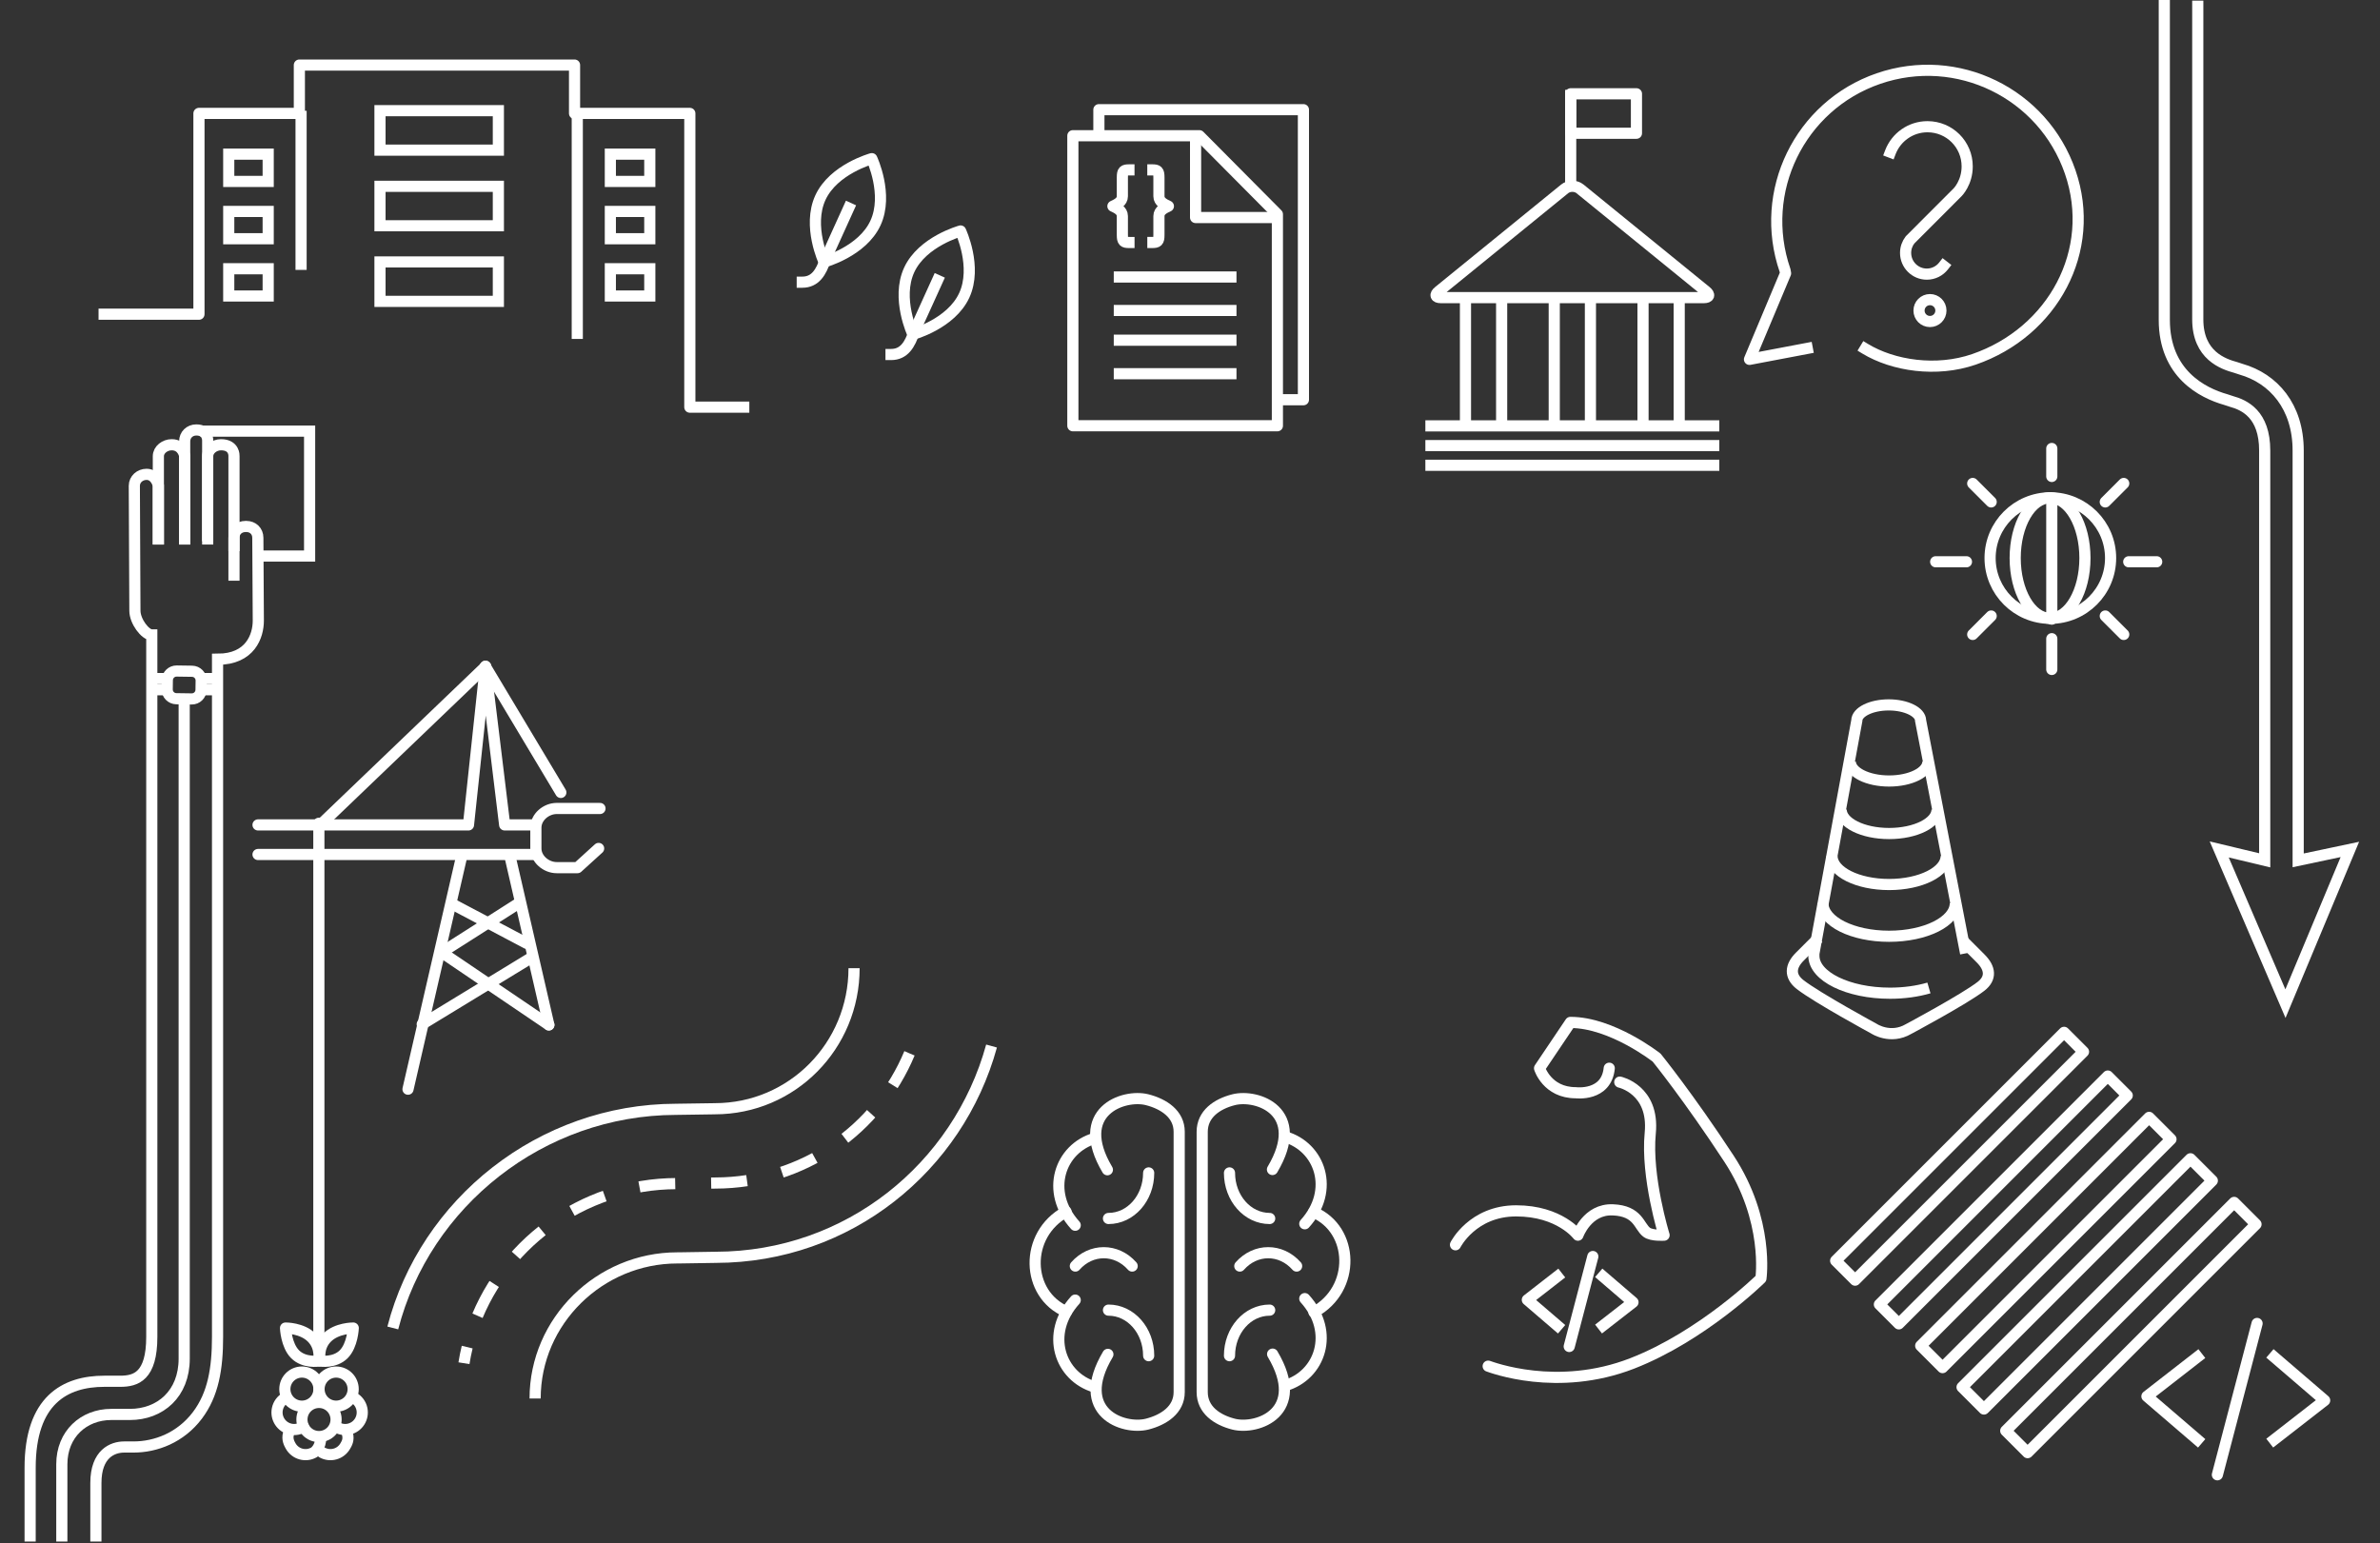 <svg version="1.1" xmlns="http://www.w3.org/2000/svg" xmlns:xlink="http://www.w3.org/1999/xlink" x="0px" y="0px" viewBox="0 0 640 415" enable-background="new 0 0 640 415" xml:space="preserve">

<rect x="0" y="0" width="640" height="415" fill="#333333" stroke="none"/>

<g id="Ebene_1">
	<g>
		<path fill="none" stroke="#FFFFFF" stroke-width="3" stroke-miterlimit="10" d="M143.898,376.107
			c0-20.846,17.379-37.807,38.227-37.807c0.099,0,0.623,0,0.726-0.004l9.672-0.152c35.555-0.074,65.116-24.135,74.112-56.822"/>
		<g>
			<path fill="none" stroke="#FFFFFF" stroke-width="3" stroke-miterlimit="10" stroke-dasharray="9.668,9.668" d="M244.565,283.289
				c-8.517,20.428-28.563,34.846-52.201,34.875c-0.052,0-4.767,0.078-4.815,0.078c-0.051,0.002-5.553,0.078-5.604,0.078
				c-25.526,0.035-47.639,16.814-55.145,39.852"/>
			<path fill="none" stroke="#FFFFFF" stroke-width="3" stroke-miterlimit="10" d="M125.631,362.289
				c-0.345,1.424-0.635,2.871-0.867,4.334"/>
		</g>
		<path fill="none" stroke="#FFFFFF" stroke-width="3" stroke-miterlimit="10" d="M229.664,260.379
			c0,20.848-16.611,37.807-37.459,37.807c-0.101,0,0.143,0,0.04,0.002l-10.478,0.154c-36.269,0.076-67.459,25.107-76.141,58.801"/>
	</g>
	<g>
		<g>
			
				<path fill="none" stroke="#FFFFFF" stroke-width="3" stroke-linecap="square" stroke-linejoin="round" stroke-miterlimit="10" d="
				M244.49,72.594c-3.543,7.672,0.986,17.309,0.986,17.309s10.275-2.799,13.819-10.472c3.544-7.671-0.985-17.31-0.985-17.31
				S248.033,64.923,244.49,72.594z"/>
			
				<path fill="none" stroke="#FFFFFF" stroke-width="3" stroke-linecap="square" stroke-linejoin="round" stroke-miterlimit="10" d="
				M239.608,95.344c3.526,0,5.079-2.717,6.208-6.096l6.28-13.833"/>
		</g>
		<g>
			
				<path fill="none" stroke="#FFFFFF" stroke-width="3" stroke-linecap="square" stroke-linejoin="round" stroke-miterlimit="10" d="
				M220.617,53.142c-3.543,7.672,0.986,17.31,0.986,17.31s10.275-2.8,13.818-10.473c3.545-7.671-0.984-17.309-0.984-17.309
				S224.16,45.471,220.617,53.142z"/>
			
				<path fill="none" stroke="#FFFFFF" stroke-width="3" stroke-linecap="square" stroke-linejoin="round" stroke-miterlimit="10" d="
				M215.735,75.891c3.526,0,5.079-2.717,6.208-6.094l6.28-13.834"/>
		</g>
	</g>
	<g>
		<path fill="none" stroke="#FFFFFF" stroke-width="3" stroke-linecap="round" stroke-linejoin="round" stroke-miterlimit="10" d="
			M391.39,334.77c0,0,4.58-9.121,16.313-9.121c11.734,0,16.61,6.539,16.61,6.539s2.525-7.1,9.394-6.812
			c6.869,0.285,6.975,4.42,9.101,6.031c1.335,1.012,4.675,0.781,4.675,0.781s-4.865-15.695-3.72-27.43
			c1.145-11.734-8.198-13.734-8.198-13.734"/>
		<path fill="none" stroke="#FFFFFF" stroke-width="3" stroke-linecap="round" stroke-linejoin="round" stroke-miterlimit="10" d="
			M400.181,367.416c0.859,0.285,18.608,7.094,38.717-0.732c18.97-7.385,34.628-22.846,34.628-22.846s2.289-15.613-8.587-32.215
			c-10.874-16.598-19.458-27.186-19.458-27.186s-12.02-9.467-23.182-9.467l-8.3,12.326c0,0,2.014,6.584,9.741,6.584
			c0,0,8.232,1.066,8.998-6.592"/>
		<g>
			
				<polyline fill="none" stroke="#FFFFFF" stroke-width="3" stroke-linecap="square" stroke-linejoin="round" stroke-miterlimit="10" points="
				418.789,343.293 410.713,349.578 418.789,356.514 			"/>
			
				<polyline fill="none" stroke="#FFFFFF" stroke-width="3" stroke-linecap="square" stroke-linejoin="round" stroke-miterlimit="10" points="
				431.047,356.514 439.124,350.23 431.047,343.293 			"/>
			
				<line fill="none" stroke="#FFFFFF" stroke-width="3" stroke-linecap="round" stroke-linejoin="round" stroke-miterlimit="10" x1="421.977" y1="362.121" x2="428.321" y2="337.93"/>
		</g>
	</g>
	<g>
		<g>
			
				<circle fill="none" stroke="#FFFFFF" stroke-width="3" stroke-linecap="round" stroke-linejoin="round" stroke-miterlimit="10" cx="551.353" cy="150.084" r="16.203"/>
			<path fill="none" stroke="#FFFFFF" stroke-width="3" stroke-linecap="round" stroke-linejoin="round" stroke-miterlimit="10" d="
				M551.271,166.287c-5.178,0-9.373-7.254-9.373-16.203s4.195-16.202,9.373-16.202"/>
			<path fill="none" stroke="#FFFFFF" stroke-width="3" stroke-linecap="round" stroke-linejoin="round" stroke-miterlimit="10" d="
				M551.282,166.287c5.179,0,9.375-7.254,9.375-16.203s-4.196-16.202-9.375-16.202"/>
		</g>
		
			<line fill="none" stroke="#FFFFFF" stroke-width="3" stroke-linecap="round" stroke-linejoin="round" stroke-miterlimit="10" x1="551.742" y1="128.136" x2="551.742" y2="120.613"/>
		
			<line fill="none" stroke="#FFFFFF" stroke-width="3" stroke-linecap="round" stroke-linejoin="round" stroke-miterlimit="10" x1="551.742" y1="180.045" x2="551.742" y2="171.77"/>
		
			<line fill="none" stroke="#FFFFFF" stroke-width="3" stroke-linecap="round" stroke-linejoin="round" stroke-miterlimit="10" x1="528.797" y1="151.082" x2="520.521" y2="151.082"/>
		
			<line fill="none" stroke="#FFFFFF" stroke-width="3" stroke-linecap="round" stroke-linejoin="round" stroke-miterlimit="10" x1="579.953" y1="151.082" x2="572.431" y2="151.082"/>
		<g>
			
				<line fill="none" stroke="#FFFFFF" stroke-width="3" stroke-linecap="round" stroke-linejoin="round" stroke-miterlimit="10" x1="535.441" y1="134.985" x2="530.477" y2="130.021"/>
			
				<line fill="none" stroke="#FFFFFF" stroke-width="3" stroke-linecap="round" stroke-linejoin="round" stroke-miterlimit="10" x1="571.088" y1="130.021" x2="566.124" y2="134.985"/>
		</g>
		<g>
			
				<line fill="none" stroke="#FFFFFF" stroke-width="3" stroke-linecap="round" stroke-linejoin="round" stroke-miterlimit="10" x1="535.441" y1="165.667" x2="530.477" y2="170.63"/>
			
				<line fill="none" stroke="#FFFFFF" stroke-width="3" stroke-linecap="round" stroke-linejoin="round" stroke-miterlimit="10" x1="571.088" y1="170.63" x2="566.124" y2="165.667"/>
		</g>
		
			<line fill="none" stroke="#FFFFFF" stroke-width="3" stroke-linecap="round" stroke-linejoin="round" stroke-miterlimit="10" x1="551.742" y1="134.155" x2="551.742" y2="166.503"/>
	</g>
	<g>
		<path fill="none" stroke="#FFFFFF" stroke-width="3" stroke-miterlimit="10" d="M518.984,80.578c1.625,0,2.944,1.318,2.944,2.945
			s-1.319,2.945-2.944,2.945c-1.629,0-2.945-1.318-2.945-2.945S517.355,80.578,518.984,80.578z"/>
		<path fill="none" stroke="#FFFFFF" stroke-width="3" stroke-linecap="square" stroke-linejoin="round" stroke-miterlimit="10" d="
			M485.984,93.697l-15.534,2.947l9.704-23.132l-0.146-0.8c-7.31-21.176,3.933-44.268,25.107-51.575
			c21.175-7.31,44.267,3.931,51.575,25.107c7.311,21.176-4.693,43.092-25.868,50.399c-10.116,3.493-21.735,1.713-29.259-2.849"/>
		<path fill="none" stroke="#FFFFFF" stroke-width="3" stroke-linecap="square" stroke-linejoin="round" stroke-miterlimit="10" d="
			M522.634,71.527c-1.042,1.34-2.673,2.197-4.499,2.197c-3.153,0-5.705-2.555-5.705-5.705c0-1.321,0.446-2.535,1.198-3.504
			l12.802-12.819c0,0,2.562-2.562,2.562-6.938c0-5.942-4.781-10.678-10.679-10.678c-4.553,0-8.44,2.848-9.976,6.859"/>
	</g>
	<g>
		<g>
			<path fill="none" stroke="#FFFFFF" stroke-width="3" stroke-miterlimit="10" d="M523.347,230.207
				c0,4.238-6.873,7.676-15.354,7.676c-8.479,0-15.352-3.438-15.352-7.676"/>
			<path fill="none" stroke="#FFFFFF" stroke-width="3" stroke-miterlimit="10" d="M525.803,242.896
				c0,4.918-7.973,8.904-17.81,8.904c-9.834,0-17.808-3.986-17.808-8.904"/>
			<path fill="none" stroke="#FFFFFF" stroke-width="3" stroke-miterlimit="10" d="M518.434,204.824
				c0,2.883-4.673,5.219-10.44,5.219c-5.765,0-10.439-2.338-10.439-5.219"/>
			<path fill="none" stroke="#FFFFFF" stroke-width="3" stroke-miterlimit="10" d="M520.89,217.719
				c0,3.561-5.773,6.449-12.896,6.449c-7.122,0-12.895-2.889-12.895-6.449"/>
			<path fill="none" stroke="#FFFFFF" stroke-width="3" stroke-miterlimit="10" d="M518.703,265.701
				c-3.067,0.896-6.65,1.412-10.464,1.412c-11.271,0-20.471-4.502-20.471-10.051v-0.613l11.543-62.639
				c0-2.338,3.897-4.236,8.578-4.236c4.68,0,8.577,1.898,8.577,4.236l12.107,62.594"/>
		</g>
		<path fill="none" stroke="#FFFFFF" stroke-width="3" stroke-miterlimit="10" d="M527.821,252.984l4.781,4.781
			c2.608,2.607,2.95,5.293,0.091,7.508c-4.461,3.455-19.44,11.459-19.44,11.459c-4.916,2.889-9.352-0.092-9.352-0.092
			s-15.273-8.297-19.83-11.846c-2.908-2.268-2.648-4.953-0.093-7.508l4.993-4.994"/>
	</g>
	<g>
		<path fill="none" stroke="#FFFFFF" stroke-width="3" stroke-linecap="square" stroke-linejoin="round" stroke-miterlimit="10" d="
			M387.447,80.043c-1.459,0-1.727-0.752-0.594-1.673l33.904-27.581c1.132-0.92,2.982-0.92,4.115,0l33.905,27.581
			c1.132,0.921,0.865,1.673-0.596,1.673H387.447z"/>
		
			<line fill="none" stroke="#FFFFFF" stroke-width="3" stroke-linecap="square" stroke-linejoin="round" stroke-miterlimit="10" x1="451.549" y1="80.486" x2="451.549" y2="112.317"/>
		
			<line fill="none" stroke="#FFFFFF" stroke-width="3" stroke-linecap="square" stroke-linejoin="round" stroke-miterlimit="10" x1="441.822" y1="80.486" x2="441.822" y2="112.317"/>
		
			<line fill="none" stroke="#FFFFFF" stroke-width="3" stroke-linecap="square" stroke-linejoin="round" stroke-miterlimit="10" x1="427.676" y1="80.486" x2="427.676" y2="112.317"/>
		
			<line fill="none" stroke="#FFFFFF" stroke-width="3" stroke-linecap="square" stroke-linejoin="round" stroke-miterlimit="10" x1="417.949" y1="80.486" x2="417.949" y2="112.317"/>
		
			<line fill="none" stroke="#FFFFFF" stroke-width="3" stroke-linecap="square" stroke-linejoin="round" stroke-miterlimit="10" x1="403.802" y1="80.486" x2="403.802" y2="112.317"/>
		
			<line fill="none" stroke="#FFFFFF" stroke-width="3" stroke-linecap="square" stroke-linejoin="round" stroke-miterlimit="10" x1="384.792" y1="114.528" x2="460.833" y2="114.528"/>
		
			<line fill="none" stroke="#FFFFFF" stroke-width="3" stroke-linecap="square" stroke-linejoin="round" stroke-miterlimit="10" x1="384.792" y1="119.833" x2="460.833" y2="119.833"/>
		
			<line fill="none" stroke="#FFFFFF" stroke-width="3" stroke-linecap="square" stroke-linejoin="round" stroke-miterlimit="10" x1="384.792" y1="125.137" x2="460.833" y2="125.137"/>
		
			<rect x="422.37" y="25.224" fill="none" stroke="#FFFFFF" stroke-width="3" stroke-linecap="square" stroke-linejoin="round" stroke-miterlimit="10" width="17.684" height="10.61"/>
		
			<line fill="none" stroke="#FFFFFF" stroke-width="3" stroke-linecap="square" stroke-linejoin="round" stroke-miterlimit="10" x1="422.37" y1="49.54" x2="422.37" y2="25.667"/>
		
			<line fill="none" stroke="#FFFFFF" stroke-width="3" stroke-linecap="square" stroke-linejoin="round" stroke-miterlimit="10" x1="394.076" y1="80.486" x2="394.076" y2="112.317"/>
	</g>
	<g>
		
			<polyline fill="none" stroke="#FFFFFF" stroke-width="3" stroke-linecap="square" stroke-linejoin="round" stroke-miterlimit="10" points="
			590.91,364.957 577.324,375.527 590.91,387.195 		"/>
		
			<polyline fill="none" stroke="#FFFFFF" stroke-width="3" stroke-linecap="square" stroke-linejoin="round" stroke-miterlimit="10" points="
			611.533,387.195 625.119,376.625 611.533,364.957 		"/>
		
			<line fill="none" stroke="#FFFFFF" stroke-width="3" stroke-linecap="round" stroke-linejoin="round" stroke-miterlimit="10" x1="596.271" y1="396.629" x2="606.946" y2="355.932"/>
	</g>
	<g>
		
			<line fill="none" stroke="#FFFFFF" stroke-width="3" stroke-linecap="round" stroke-linejoin="round" stroke-miterlimit="10" x1="109.716" y1="292.93" x2="124.163" y2="230.232"/>
		
			<line fill="none" stroke="#FFFFFF" stroke-width="3" stroke-linecap="round" stroke-linejoin="round" stroke-miterlimit="10" x1="147.589" y1="275.641" x2="137.126" y2="230.232"/>
		
			<line fill="none" stroke="#FFFFFF" stroke-width="3" stroke-linecap="round" stroke-linejoin="round" stroke-miterlimit="10" x1="142.775" y1="257.625" x2="113.54" y2="275.445"/>
		
			<line fill="none" stroke="#FFFFFF" stroke-width="3" stroke-linecap="round" stroke-linejoin="round" stroke-miterlimit="10" x1="118.46" y1="255.908" x2="147.589" y2="275.641"/>
		
			<line fill="none" stroke="#FFFFFF" stroke-width="3" stroke-linecap="round" stroke-linejoin="round" stroke-miterlimit="10" x1="139.619" y1="242.838" x2="119.712" y2="255.529"/>
		
			<line fill="none" stroke="#FFFFFF" stroke-width="3" stroke-linecap="round" stroke-linejoin="round" stroke-miterlimit="10" x1="121.575" y1="243.107" x2="141.653" y2="253.719"/>
		
			<line fill="none" stroke="#FFFFFF" stroke-width="3" stroke-linecap="round" stroke-linejoin="round" stroke-miterlimit="10" x1="143.657" y1="229.809" x2="69.386" y2="229.809"/>
		<path fill="none" stroke="#FFFFFF" stroke-width="3" stroke-linecap="round" stroke-linejoin="round" stroke-miterlimit="10" d="
			M160.976,228.182l-5.681,5.164h-5.587c-2.852,0-5.607-2.312-5.607-5.164v-5.586c0-2.854,2.756-5.166,5.607-5.166h11.634"/>
		
			<polyline fill="none" stroke="#FFFFFF" stroke-width="3" stroke-linecap="round" stroke-linejoin="round" stroke-miterlimit="10" points="
			69.386,221.852 125.976,221.852 130.519,179.218 135.708,221.852 143.657,221.852 		"/>
		
			<line fill="none" stroke="#FFFFFF" stroke-width="3" stroke-linecap="round" stroke-linejoin="round" stroke-miterlimit="10" x1="130.519" y1="179.218" x2="150.813" y2="213.117"/>
		
			<line fill="none" stroke="#FFFFFF" stroke-width="3" stroke-linecap="round" stroke-linejoin="round" stroke-miterlimit="10" x1="130.618" y1="179.218" x2="86.134" y2="221.852"/>
		
			<line fill="none" stroke="#FFFFFF" stroke-width="3" stroke-linecap="round" stroke-linejoin="round" stroke-miterlimit="10" x1="85.743" y1="221.41" x2="85.743" y2="359.344"/>
		<g>
			
				<circle fill="none" stroke="#FFFFFF" stroke-width="3" stroke-linecap="round" stroke-linejoin="round" stroke-miterlimit="10" cx="90.381" cy="373.59" r="4.59"/>
			
				<circle fill="none" stroke="#FFFFFF" stroke-width="3" stroke-linecap="round" stroke-linejoin="round" stroke-miterlimit="10" cx="81.188" cy="373.59" r="4.59"/>
			
				<circle fill="none" stroke="#FFFFFF" stroke-width="3" stroke-linecap="round" stroke-linejoin="round" stroke-miterlimit="10" cx="85.784" cy="381.761" r="4.591"/>
			<path fill="none" stroke="#FFFFFF" stroke-width="3" stroke-linecap="round" stroke-linejoin="round" stroke-miterlimit="10" d="
				M90.323,383.715c0.984,0.643,2.215,0.908,3.457,0.646c2.48-0.525,4.063-2.963,3.539-5.443c-0.281-1.334-1.119-2.41-2.219-3.037"
				/>
			<path fill="none" stroke="#FFFFFF" stroke-width="3" stroke-linecap="round" stroke-linejoin="round" stroke-miterlimit="10" d="
				M86.228,386.777c0,2.303-1.346,3.576-1.83,3.848c-2.213,1.24-5.012,0.453-6.248-1.76c-0.336-0.596-1.014-1.793-0.572-3.281"/>
			<path fill="none" stroke="#FFFFFF" stroke-width="3" stroke-linecap="round" stroke-linejoin="round" stroke-miterlimit="10" d="
				M86.615,390.625c2.212,1.24,5.011,0.453,6.248-1.76c0.335-0.596,1.008-1.566,0.571-3.281"/>
			<path fill="none" stroke="#FFFFFF" stroke-width="3" stroke-linecap="round" stroke-linejoin="round" stroke-miterlimit="10" d="
				M81.589,383.715c-0.984,0.643-2.215,0.908-3.456,0.646c-2.481-0.525-4.065-2.963-3.54-5.443c0.282-1.334,1.119-2.41,2.219-3.037"
				/>
			<path fill="none" stroke="#FFFFFF" stroke-width="3" stroke-linecap="round" stroke-linejoin="round" stroke-miterlimit="10" d="
				M87.945,359.74c-2.723,2.723-1.833,6.305-1.833,6.305s3.854,0.621,6.306-1.832c2.399-2.398,2.575-7.047,2.575-7.047
				S90.569,357.117,87.945,359.74z"/>
			<path fill="none" stroke="#FFFFFF" stroke-width="3" stroke-linecap="round" stroke-linejoin="round" stroke-miterlimit="10" d="
				M83.83,359.74c2.722,2.723,1.832,6.305,1.832,6.305s-3.854,0.621-6.306-1.832c-2.4-2.398-2.575-7.047-2.575-7.047
				S81.205,357.117,83.83,359.74z"/>
		</g>
	</g>
	<g>
		<path fill="none" stroke="#FFFFFF" stroke-width="3" stroke-linecap="round" stroke-linejoin="round" stroke-miterlimit="10" d="
			M294.438,373.041c-9.395-2.738-13.524-14.334-5.304-23.395"/>
		<path fill="none" stroke="#FFFFFF" stroke-width="3" stroke-linecap="round" stroke-linejoin="round" stroke-miterlimit="10" d="
			M294.438,306.125c-9.395,2.734-13.524,14.332-5.304,23.393"/>
		<path fill="none" stroke="#FFFFFF" stroke-width="3" stroke-linecap="round" stroke-linejoin="round" stroke-miterlimit="10" d="
			M297.785,314.592c-9.291-15.639,4.312-20.457,10.692-18.832c4.473,1.139,8.616,3.855,8.616,8.615v33.658v2.838v33.52
			c0,4.758-4.144,7.477-8.616,8.615c-6.381,1.623-19.848-3.125-10.556-18.764"/>
		<path fill="none" stroke="#FFFFFF" stroke-width="3" stroke-linecap="round" stroke-linejoin="round" stroke-miterlimit="10" d="
			M286.762,352.762c-10.887-4.645-11.492-20.676-0.097-26.902"/>
		<path fill="none" stroke="#FFFFFF" stroke-width="3" stroke-linecap="round" stroke-linejoin="round" stroke-miterlimit="10" d="
			M345.562,305.729c9.395,2.736,13.521,14.334,5.303,23.395"/>
		<path fill="none" stroke="#FFFFFF" stroke-width="3" stroke-linecap="round" stroke-linejoin="round" stroke-miterlimit="10" d="
			M345.562,372.645c9.395-2.734,13.521-14.332,5.303-23.393"/>
		<path fill="none" stroke="#FFFFFF" stroke-width="3" stroke-linecap="round" stroke-linejoin="round" stroke-miterlimit="10" d="
			M342.215,364.178c9.289,15.639-4.119,20.455-10.504,18.832c-4.475-1.139-8.43-3.855-8.43-8.615v-33.66v-2.836v-33.52
			c0-4.76,3.955-7.477,8.43-8.615c6.385-1.625,19.754,3.123,10.463,18.762"/>
		<path fill="none" stroke="#FFFFFF" stroke-width="3" stroke-linecap="round" stroke-linejoin="round" stroke-miterlimit="10" d="
			M353.238,326.008c10.887,4.645,11.49,20.674,0.098,26.9"/>
		<g>
			<path fill="none" stroke="#FFFFFF" stroke-width="3" stroke-linecap="round" stroke-linejoin="round" stroke-miterlimit="10" d="
				M308.885,315.443c0,6.775-4.832,12.256-10.807,12.256"/>
			<path fill="none" stroke="#FFFFFF" stroke-width="3" stroke-linecap="round" stroke-linejoin="round" stroke-miterlimit="10" d="
				M330.621,315.443c0,6.775,4.832,12.256,10.807,12.256"/>
		</g>
		<g>
			<path fill="none" stroke="#FFFFFF" stroke-width="3" stroke-linecap="round" stroke-linejoin="round" stroke-miterlimit="10" d="
				M308.885,364.6c0-6.773-4.832-12.252-10.807-12.252"/>
			<path fill="none" stroke="#FFFFFF" stroke-width="3" stroke-linecap="round" stroke-linejoin="round" stroke-miterlimit="10" d="
				M330.621,364.6c0-6.773,4.832-12.252,10.807-12.252"/>
		</g>
		<path fill="none" stroke="#FFFFFF" stroke-width="3" stroke-linecap="round" stroke-linejoin="round" stroke-miterlimit="10" d="
			M348.674,340.494c-4.225-4.787-11.059-4.787-15.283,0"/>
		<path fill="none" stroke="#FFFFFF" stroke-width="3" stroke-linecap="round" stroke-linejoin="round" stroke-miterlimit="10" d="
			M304.448,340.494c-4.223-4.787-11.061-4.787-15.281,0"/>
	</g>
	<g>
		
			<rect x="517.919" y="341.105" transform="matrix(0.707 -0.707 0.707 0.707 -79.719 498.07)" fill="none" stroke="#FFFFFF" stroke-width="3" stroke-linejoin="round" stroke-miterlimit="10" width="86.877" height="8.317"/>
		
			<rect x="529.673" y="352.854" transform="matrix(0.707 -0.707 0.707 0.707 -84.588 509.807)" fill="none" stroke="#FFFFFF" stroke-width="3" stroke-linejoin="round" stroke-miterlimit="10" width="86.876" height="8.317"/>
		
			<rect x="506.798" y="329.981" transform="matrix(0.707 -0.707 0.707 0.707 -75.112 486.938)" fill="none" stroke="#FFFFFF" stroke-width="3" stroke-linejoin="round" stroke-miterlimit="10" width="86.878" height="8.316"/>
		
			<rect x="495.363" y="319.004" transform="matrix(0.707 -0.707 0.707 0.707 -70.376 475.497)" fill="none" stroke="#FFFFFF" stroke-width="3" stroke-linejoin="round" stroke-miterlimit="10" width="86.876" height="7.396"/>
		
			<rect x="483.6" y="307.243" transform="matrix(0.707 -0.707 0.707 0.707 -65.502 463.744)" fill="none" stroke="#FFFFFF" stroke-width="3" stroke-linejoin="round" stroke-miterlimit="10" width="86.875" height="7.393"/>
	</g>
	<g>
		
			<rect x="61.51" y="41.458" fill="none" stroke="#FFFFFF" stroke-width="3" stroke-linecap="round" stroke-miterlimit="10" width="10.609" height="7.33"/>
		
			<rect x="61.51" y="56.869" fill="none" stroke="#FFFFFF" stroke-width="3" stroke-linecap="round" stroke-miterlimit="10" width="10.609" height="7.33"/>
		
			<rect x="61.51" y="72.278" fill="none" stroke="#FFFFFF" stroke-width="3" stroke-linecap="round" stroke-miterlimit="10" width="10.609" height="7.33"/>
		
			<rect x="164.127" y="41.458" fill="none" stroke="#FFFFFF" stroke-width="3" stroke-linecap="round" stroke-miterlimit="10" width="10.609" height="7.33"/>
		
			<rect x="164.127" y="56.869" fill="none" stroke="#FFFFFF" stroke-width="3" stroke-linecap="round" stroke-miterlimit="10" width="10.609" height="7.33"/>
		
			<rect x="164.127" y="72.278" fill="none" stroke="#FFFFFF" stroke-width="3" stroke-linecap="round" stroke-miterlimit="10" width="10.609" height="7.33"/>
		
			<rect x="102.182" y="70.442" fill="none" stroke="#FFFFFF" stroke-width="3" stroke-linecap="round" stroke-miterlimit="10" width="31.832" height="10.61"/>
		
			<rect x="102.182" y="50.105" fill="none" stroke="#FFFFFF" stroke-width="3" stroke-linecap="round" stroke-miterlimit="10" width="31.832" height="10.611"/>
		
			<rect x="102.182" y="29.769" fill="none" stroke="#FFFFFF" stroke-width="3" stroke-linecap="round" stroke-miterlimit="10" width="31.832" height="10.61"/>
		
			<line fill="none" stroke="#FFFFFF" stroke-width="3" stroke-linecap="square" stroke-linejoin="round" stroke-miterlimit="10" x1="155.233" y1="31.291" x2="155.233" y2="89.647"/>
		
			<line fill="none" stroke="#FFFFFF" stroke-width="3" stroke-linecap="square" stroke-linejoin="round" stroke-miterlimit="10" x1="80.961" y1="31.291" x2="80.961" y2="71.08"/>
		
			<polyline fill="none" stroke="#FFFFFF" stroke-width="3" stroke-linecap="square" stroke-linejoin="round" stroke-miterlimit="10" points="
			28,84.5 53.5,84.5 53.5,30.5 80.5,30.5 80.5,17.5 154.5,17.5 154.5,30.5 185.5,30.5 185.5,109.5 200,109.5 		"/>
	</g>
	<g>
		<g>
			<g>
				<path fill="none" stroke="#FFFFFF" stroke-width="3" stroke-miterlimit="10" d="M55.848,145.566v-22.864
					c0-1.78,1.794-3.092,3.575-3.092c3.657,0,3.498,2.984,3.498,2.984v25.624"/>
				<path fill="none" stroke="#FFFFFF" stroke-width="3" stroke-miterlimit="10" d="M49.658,146.451v-27.729
					c0-1.779,1.352-3.091,3.133-3.091c3.277,0,3.057,2.984,3.057,2.984v27.835"/>
				<path fill="none" stroke="#FFFFFF" stroke-width="3" stroke-miterlimit="10" d="M42.584,146.451v-23.749
					c0-1.78,1.795-3.092,3.576-3.092c3.033,0,3.498,2.984,3.498,2.984v23.856"/>
				<path fill="none" stroke="#FFFFFF" stroke-width="3" stroke-miterlimit="10" d="M25.785,414.584v-15.76
					c0-7.93,4.549-9.664,7.599-9.664h2.497c6.029,0,12.692-2.518,17.217-8.531c4.226-5.615,5.402-12.514,5.402-21.105V182.702
					v-5.405c8.842,0,10.963-6.295,10.963-10.379l-0.129-22.285c0-1.78-1.312-3.044-3.092-3.044h-0.187
					c-1.78,0-3.135,1.218-3.135,2.998v11.59"/>
				<path fill="none" stroke="#FFFFFF" stroke-width="3" stroke-miterlimit="10" d="M42.584,146.451v-15.898
					c0,0-0.639-2.984-3.166-2.984c-1.779,0-3.296,1.312-3.296,3.091l0.155,33.582c0,2.862,2.772,6.511,4.541,6.511v11.95v176.82
					c0,10.629-4.271,11.955-8.473,11.955H28.08c-10.642,0-19.977,5.111-19.977,23.252v19.855"/>
			</g>
			<polyline fill="none" stroke="#FFFFFF" stroke-width="3" stroke-linecap="square" stroke-miterlimit="10" points="
				55.405,115.946 83.257,115.946 83.257,149.544 71.32,149.544 			"/>
		</g>
		<path fill="none" stroke="#FFFFFF" stroke-width="3" stroke-miterlimit="10" d="M16.625,414.584v-20.775
			c0-8.148,5.902-13.406,13.288-13.406h5.004c8.157,0,14.614-5.531,14.614-15c0-11.779,0-177.43,0-177.43"/>
		<path fill="none" stroke="#FFFFFF" stroke-width="3" stroke-linecap="square" stroke-linejoin="round" stroke-miterlimit="10" d="
			M54.063,185.527c-0.02,1.37-1.147,2.465-2.519,2.445l-4.136-0.06c-1.369-0.02-2.465-1.148-2.446-2.519l0.035-2.482
			c0.021-1.37,1.149-2.465,2.52-2.445l4.137,0.06c1.369,0.021,2.466,1.148,2.446,2.519L54.063,185.527z"/>
		
			<line fill="none" stroke="#FFFFFF" stroke-width="3" stroke-linecap="square" stroke-linejoin="round" stroke-miterlimit="10" x1="41" y1="182.5" x2="44" y2="182.5"/>
		
			<line fill="none" stroke="#FFFFFF" stroke-width="3" stroke-linecap="square" stroke-linejoin="round" stroke-miterlimit="10" x1="41" y1="185.5" x2="44" y2="185.5"/>
		
			<line fill="none" stroke="#FFFFFF" stroke-width="3" stroke-linecap="square" stroke-linejoin="round" stroke-miterlimit="10" x1="55" y1="182.5" x2="58" y2="182.5"/>
		
			<line fill="none" stroke="#FFFFFF" stroke-width="3" stroke-linecap="square" stroke-linejoin="round" stroke-miterlimit="10" x1="55" y1="185.5" x2="58" y2="185.5"/>
	</g>
	<g>
		<g>
			
				<polygon fill="none" stroke="#FFFFFF" stroke-width="3" stroke-linecap="square" stroke-linejoin="round" stroke-miterlimit="10" points="
				343.5,57.623 343.5,114.5 288.5,114.5 288.5,36.5 322.525,36.5 			"/>
			
				<polyline fill="none" stroke="#FFFFFF" stroke-width="3" stroke-linecap="square" stroke-linejoin="round" stroke-miterlimit="10" points="
				321.5,37 321.5,58.5 343,58.5 			"/>
		</g>
		<g>
			
				<line fill="none" stroke="#FFFFFF" stroke-width="3" stroke-linecap="square" stroke-linejoin="round" stroke-miterlimit="10" x1="301" y1="74.5" x2="331" y2="74.5"/>
			
				<line fill="none" stroke="#FFFFFF" stroke-width="3" stroke-linecap="square" stroke-linejoin="round" stroke-miterlimit="10" x1="301" y1="83.5" x2="331" y2="83.5"/>
			
				<line fill="none" stroke="#FFFFFF" stroke-width="3" stroke-linecap="square" stroke-linejoin="round" stroke-miterlimit="10" x1="301" y1="91.5" x2="331" y2="91.5"/>
			
				<line fill="none" stroke="#FFFFFF" stroke-width="3" stroke-linecap="square" stroke-linejoin="round" stroke-miterlimit="10" x1="301" y1="100.5" x2="331" y2="100.5"/>
		</g>
		
			<polyline fill="none" stroke="#FFFFFF" stroke-width="3" stroke-linecap="square" stroke-linejoin="round" stroke-miterlimit="10" points="
			295.5,36 295.5,29.5 350.5,29.5 350.5,107.5 344,107.5 		"/>
		<g>
			<path fill="none" stroke="#FFFFFF" stroke-width="3" stroke-linejoin="round" stroke-miterlimit="10" d="M305.08,45.686h-1.314
				c-0.934,0-1.313,0.08-1.58,0.347c-0.293,0.294-0.375,0.774-0.375,1.734v5.017c0,1.521-1.527,2.188-2.542,2.668
				c1.015,0.48,2.542,1.147,2.542,2.669v5.016c0,0.961,0.082,1.441,0.375,1.734c0.267,0.267,0.638,0.348,1.572,0.348h1.331"/>
		</g>
		<g>
			<path fill="none" stroke="#FFFFFF" stroke-width="3" stroke-linejoin="round" stroke-miterlimit="10" d="M308.519,65.218h1.173
				c0.934,0,1.314-0.081,1.581-0.348c0.292-0.293,0.374-0.773,0.374-1.734v-5.016c0-1.521,1.527-2.188,2.543-2.669
				c-1.016-0.479-2.543-1.146-2.543-2.668v-5.017c0-0.96-0.082-1.44-0.374-1.734c-0.267-0.267-0.638-0.347-1.573-0.347h-1.189"/>
		</g>
	</g>
	<g>
		<path fill="none" stroke="#FFFFFF" stroke-width="3" stroke-miterlimit="10" d="M590.996,0.172v85.707
			c0,9.717,6.844,12.032,10.25,12.963l1.338,0.441c8.814,2.508,15.412,10.068,15.412,21.882v110.219l13.9-2.936l-17.322,41.471
			l-17.809-41.471l12.229,2.928V121.165c0-9.739-5.416-12.239-8.989-13.216l-1.483-0.488c-6.295-1.792-16.525-6.979-16.525-21.434
			V-0.172"/>
	</g>
</g>
</svg>
